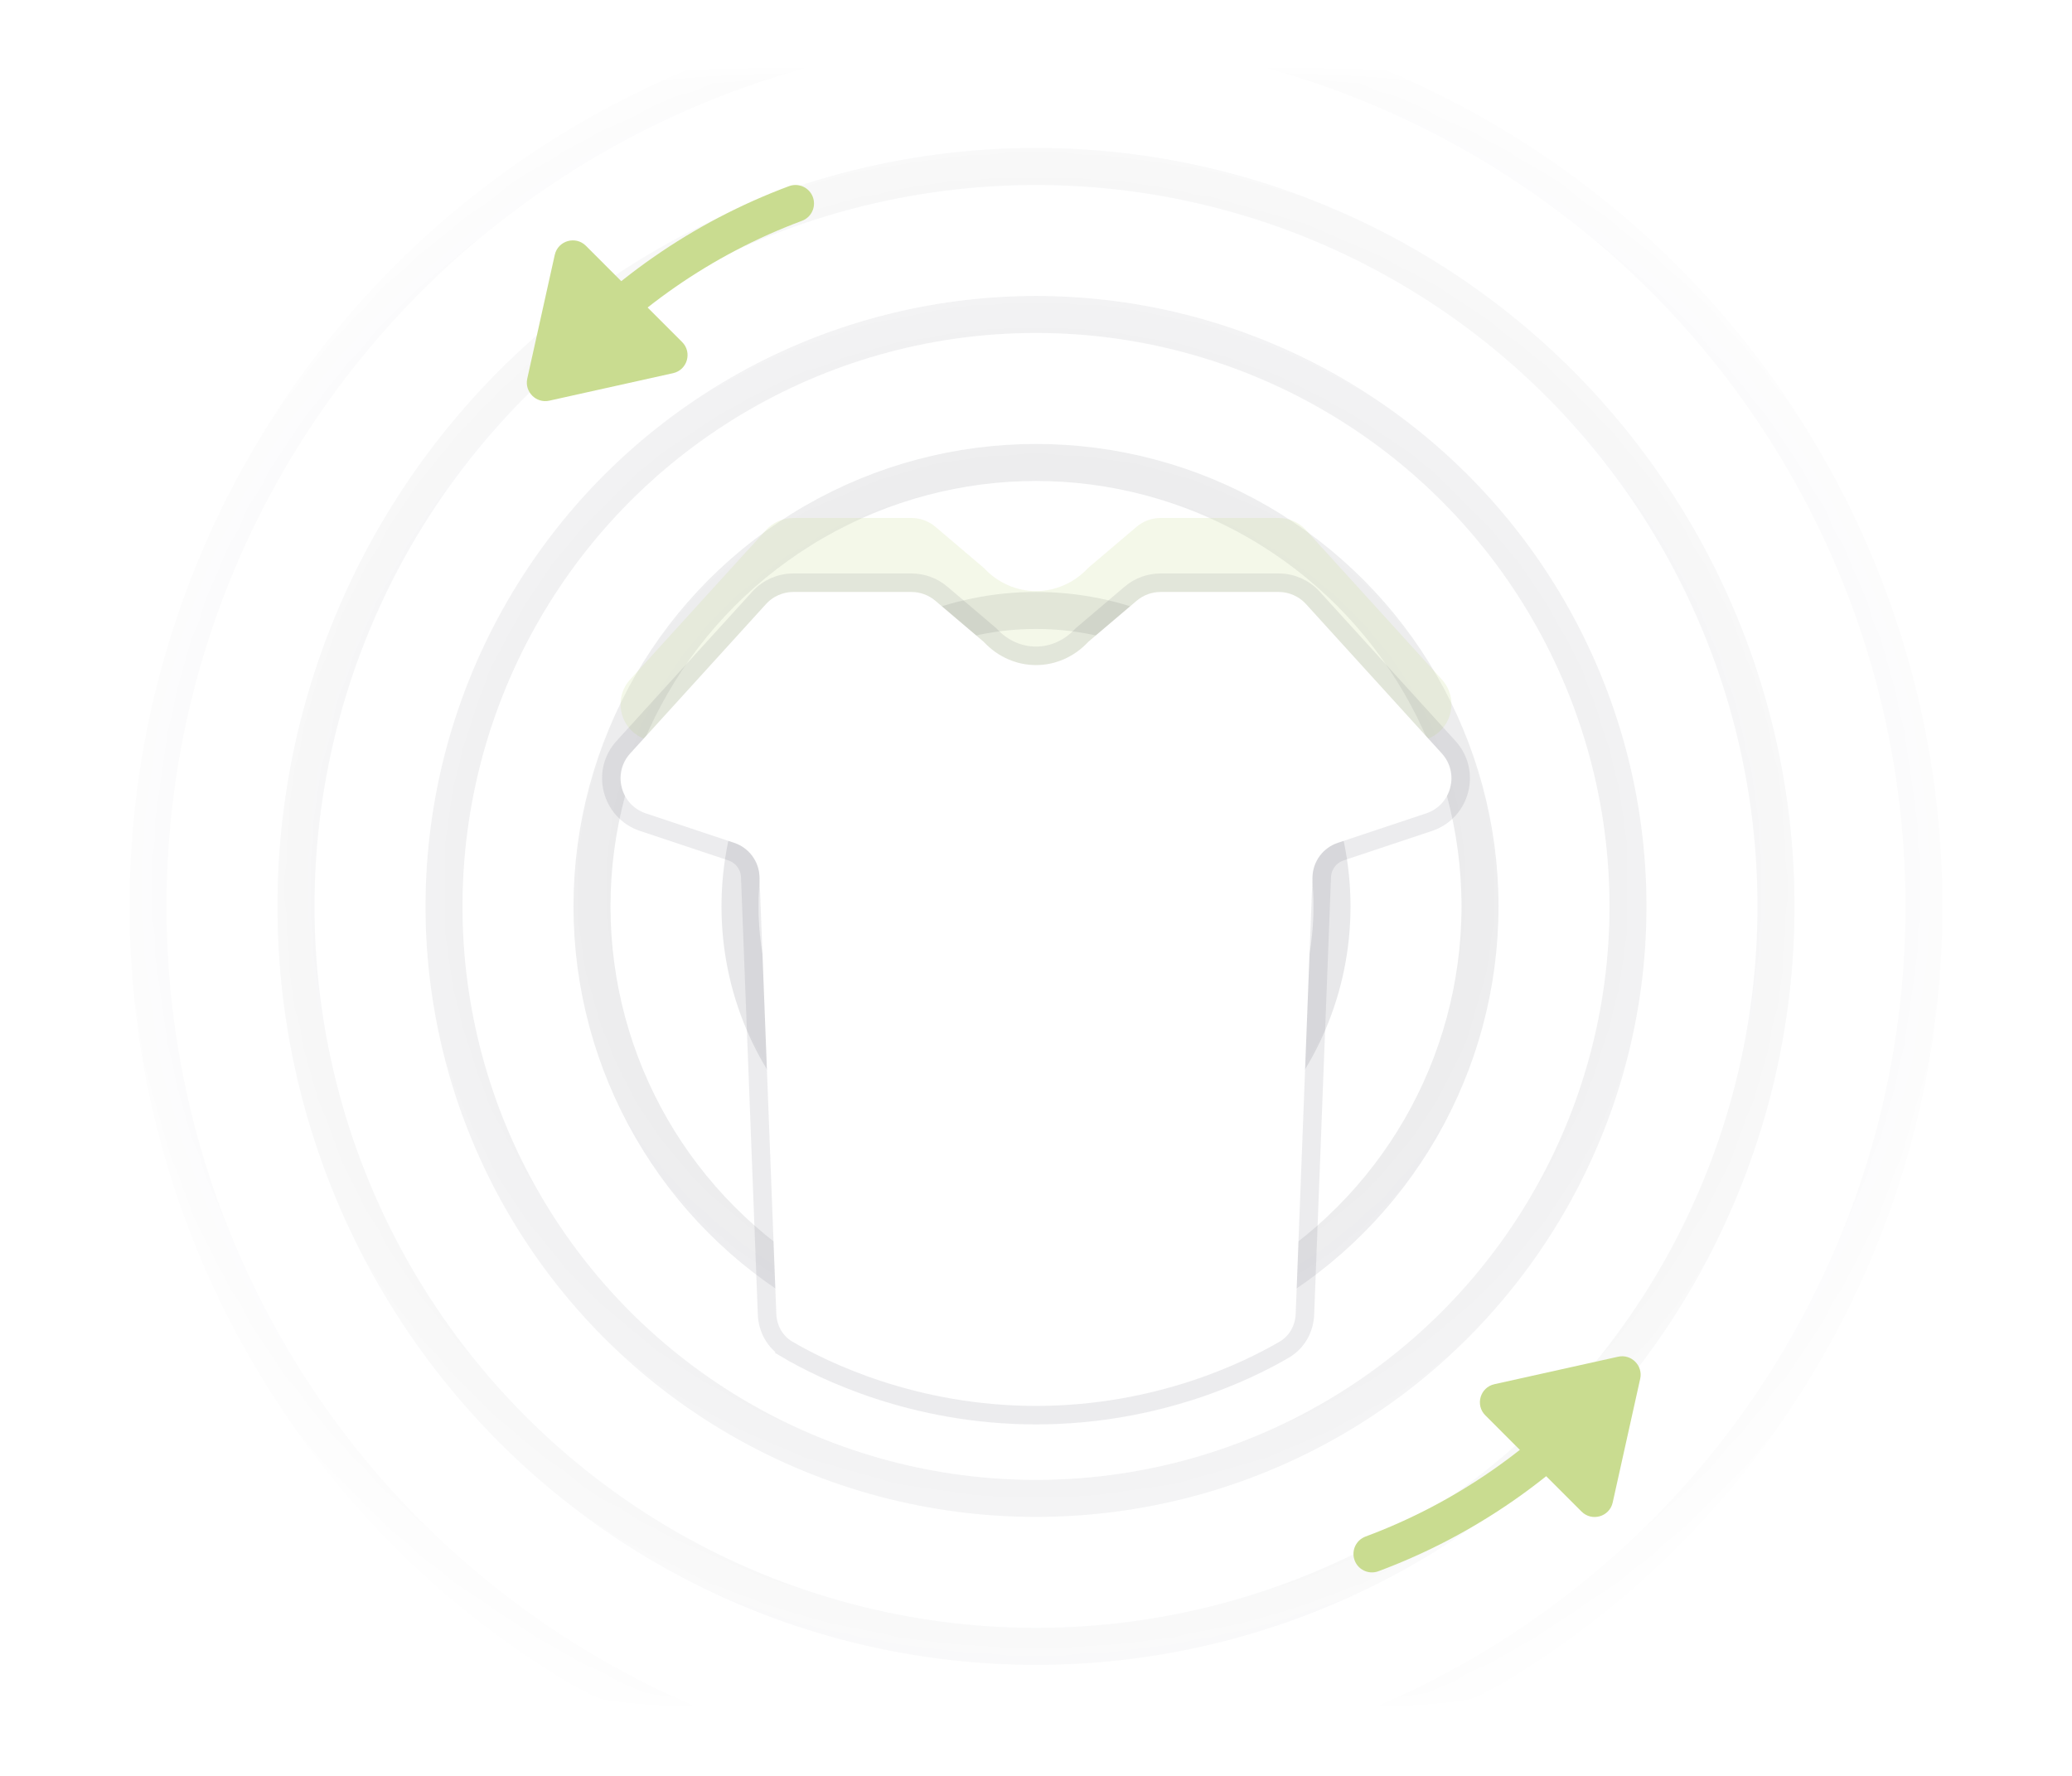 <svg xmlns="http://www.w3.org/2000/svg" width="112" height="96" viewBox="0 0 112 96" fill="none">
<mask id="mask0" mask-type="alpha" maskUnits="userSpaceOnUse" x="4" y="4" width="104" height="88">
<rect x="4" y="4" width="104" height="88" fill="url(#paint0_radial)"/>
</mask>
<g mask="url(#mask0)">
<g opacity="0.1" filter="url(#filter0_f)">
<circle cx="56" cy="49" r="40" stroke="#111827" stroke-width="2"/>
</g>
<g opacity="0.1" filter="url(#filter1_f)">
<circle cx="56" cy="49" r="48" stroke="#111827" stroke-width="2"/>
</g>
<g opacity="0.1" filter="url(#filter2_f)">
<circle cx="56" cy="49" r="32" stroke="#111827" stroke-width="2"/>
</g>
<g opacity="0.1" filter="url(#filter3_f)">
<circle cx="56" cy="49" r="24" stroke="#111827" stroke-width="2"/>
</g>
<g opacity="0.1" filter="url(#filter4_f)">
<circle cx="56" cy="49" r="16" stroke="#111827" stroke-width="2"/>
</g>
</g>
<g opacity="0.2" filter="url(#filter5_f)">
<path d="M41.405 28.655C41.784 28.238 42.321 28 42.885 28H49.266C49.74 28 50.198 28.169 50.56 28.475L53.172 30.693C54.734 32.372 57.266 32.372 58.828 30.693L61.44 28.475C61.802 28.169 62.26 28 62.734 28H69.115C69.679 28 70.216 28.238 70.595 28.655L77.935 36.728C78.907 37.798 78.459 39.514 77.087 39.971L72.229 41.59C71.481 41.84 70.95 42.505 70.871 43.289L70.09 51.1C70.033 51.672 69.732 52.191 69.237 52.484C67.44 53.55 62.589 56 56 56C49.411 56 44.56 53.55 42.763 52.484C42.268 52.191 41.967 51.672 41.91 51.1L41.129 43.289C41.05 42.505 40.519 41.84 39.771 41.59L34.913 39.971C33.541 39.514 33.093 37.798 34.065 36.728L41.405 28.655Z" fill="#c9dc90"/>
</g>
<g filter="url(#filter6_dd)">
<path d="M41.405 28.655C41.784 28.238 42.321 28 42.885 28H49.266C49.74 28 50.198 28.169 50.56 28.475L53.172 30.693C54.734 32.372 57.266 32.372 58.828 30.693L61.44 28.475C61.802 28.169 62.26 28 62.734 28H69.115C69.679 28 70.216 28.238 70.595 28.655L77.935 36.728C78.907 37.798 78.459 39.514 77.087 39.971L72.313 41.562C71.523 41.826 70.979 42.551 70.947 43.383L70.038 67.022C70.014 67.639 69.708 68.209 69.175 68.522C67.329 69.605 62.514 72 56 72C49.486 72 44.671 69.605 42.825 68.522C42.292 68.209 41.986 67.639 41.962 67.022L41.053 43.383C41.021 42.551 40.477 41.826 39.687 41.562L34.913 39.971C33.541 39.514 33.093 37.798 34.065 36.728L41.405 28.655Z" fill="white"/>
<path d="M53.538 30.352L53.518 30.331L53.495 30.312L50.883 28.094C50.432 27.711 49.858 27.5 49.266 27.5H42.885C42.18 27.5 41.509 27.797 41.035 28.318L33.695 36.392C32.48 37.729 33.041 39.874 34.755 40.445L39.529 42.037C40.121 42.234 40.53 42.778 40.554 43.402L41.463 67.041C41.492 67.809 41.876 68.544 42.572 68.953L42.825 68.522L42.572 68.953C44.462 70.062 49.366 72.5 56 72.5C62.634 72.5 67.538 70.062 69.428 68.953C70.124 68.544 70.508 67.809 70.537 67.041L71.446 43.402C71.47 42.778 71.879 42.234 72.471 42.037L77.245 40.445C78.96 39.874 79.52 37.729 78.305 36.392L70.965 28.318C70.491 27.797 69.82 27.5 69.115 27.5H62.734C62.142 27.5 61.568 27.711 61.117 28.094L58.505 30.312L58.482 30.331L58.462 30.352C57.098 31.819 54.902 31.819 53.538 30.352Z" stroke="#121826" stroke-opacity="0.08"/>
</g>
<path d="M87.146 75C83.669 78.995 79.217 82.118 74.16 84" stroke="#c9dc90" stroke-width="2" stroke-linecap="round"/>
<path d="M80.778 74.827L87.466 73.341C88.18 73.182 88.818 73.82 88.659 74.534L87.173 81.222C87.002 81.992 86.048 82.27 85.49 81.712L80.288 76.51C79.73 75.952 80.008 74.998 80.778 74.827Z" fill="#c9dc90"/>
<path d="M30.014 20C33.492 16.005 37.944 12.882 43 11" stroke="#c9dc90" stroke-width="2" stroke-linecap="round"/>
<path d="M36.382 20.173L29.694 21.659C28.98 21.818 28.343 21.18 28.501 20.466L29.987 13.778C30.159 13.008 31.113 12.73 31.671 13.288L36.872 18.49C37.43 19.048 37.152 20.002 36.382 20.173Z" fill="#c9dc90"/>
<defs>
<filter id="filter0_f" x="14.5" y="7.5" width="83" height="83" filterUnits="userSpaceOnUse" color-interpolation-filters="sRGB">
<feFlood flood-opacity="0" result="BackgroundImageFix"/>
<feBlend mode="normal" in="SourceGraphic" in2="BackgroundImageFix" result="shape"/>
<feGaussianBlur stdDeviation="0.25" result="effect1_foregroundBlur"/>
</filter>
<filter id="filter1_f" x="6.5" y="-0.5" width="99" height="99" filterUnits="userSpaceOnUse" color-interpolation-filters="sRGB">
<feFlood flood-opacity="0" result="BackgroundImageFix"/>
<feBlend mode="normal" in="SourceGraphic" in2="BackgroundImageFix" result="shape"/>
<feGaussianBlur stdDeviation="0.25" result="effect1_foregroundBlur"/>
</filter>
<filter id="filter2_f" x="22.5" y="15.5" width="67" height="67" filterUnits="userSpaceOnUse" color-interpolation-filters="sRGB">
<feFlood flood-opacity="0" result="BackgroundImageFix"/>
<feBlend mode="normal" in="SourceGraphic" in2="BackgroundImageFix" result="shape"/>
<feGaussianBlur stdDeviation="0.25" result="effect1_foregroundBlur"/>
</filter>
<filter id="filter3_f" x="30.5" y="23.5" width="51" height="51" filterUnits="userSpaceOnUse" color-interpolation-filters="sRGB">
<feFlood flood-opacity="0" result="BackgroundImageFix"/>
<feBlend mode="normal" in="SourceGraphic" in2="BackgroundImageFix" result="shape"/>
<feGaussianBlur stdDeviation="0.25" result="effect1_foregroundBlur"/>
</filter>
<filter id="filter4_f" x="38.5" y="31.5" width="35" height="35" filterUnits="userSpaceOnUse" color-interpolation-filters="sRGB">
<feFlood flood-opacity="0" result="BackgroundImageFix"/>
<feBlend mode="normal" in="SourceGraphic" in2="BackgroundImageFix" result="shape"/>
<feGaussianBlur stdDeviation="0.25" result="effect1_foregroundBlur"/>
</filter>
<filter id="filter5_f" x="13.544" y="8" width="84.912" height="68" filterUnits="userSpaceOnUse" color-interpolation-filters="sRGB">
<feFlood flood-opacity="0" result="BackgroundImageFix"/>
<feBlend mode="normal" in="SourceGraphic" in2="BackgroundImageFix" result="shape"/>
<feGaussianBlur stdDeviation="10" result="effect1_foregroundBlur"/>
</filter>
<filter id="filter6_dd" x="27.544" y="25" width="56.913" height="56" filterUnits="userSpaceOnUse" color-interpolation-filters="sRGB">
<feFlood flood-opacity="0" result="BackgroundImageFix"/>
<feColorMatrix in="SourceAlpha" type="matrix" values="0 0 0 0 0 0 0 0 0 0 0 0 0 0 0 0 0 0 127 0"/>
<feOffset dy="3"/>
<feGaussianBlur stdDeviation="2.5"/>
<feColorMatrix type="matrix" values="0 0 0 0 0.071 0 0 0 0 0.094 0 0 0 0 0.149 0 0 0 0.04 0"/>
<feBlend mode="normal" in2="BackgroundImageFix" result="effect1_dropShadow"/>
<feColorMatrix in="SourceAlpha" type="matrix" values="0 0 0 0 0 0 0 0 0 0 0 0 0 0 0 0 0 0 127 0"/>
<feOffset dy="1"/>
<feGaussianBlur stdDeviation="1"/>
<feColorMatrix type="matrix" values="0 0 0 0 0.071 0 0 0 0 0.094 0 0 0 0 0.149 0 0 0 0.03 0"/>
<feBlend mode="normal" in2="effect1_dropShadow" result="effect2_dropShadow"/>
<feBlend mode="normal" in="SourceGraphic" in2="effect2_dropShadow" result="shape"/>
</filter>
<radialGradient id="paint0_radial" cx="0" cy="0" r="1" gradientUnits="userSpaceOnUse" gradientTransform="translate(56 48) rotate(90) scale(69 72.92)">
<stop offset="0.232" stop-color="#C4C4C4"/>
<stop offset="0.725" stop-color="#C4C4C4" stop-opacity="0"/>
</radialGradient>
</defs>
</svg>